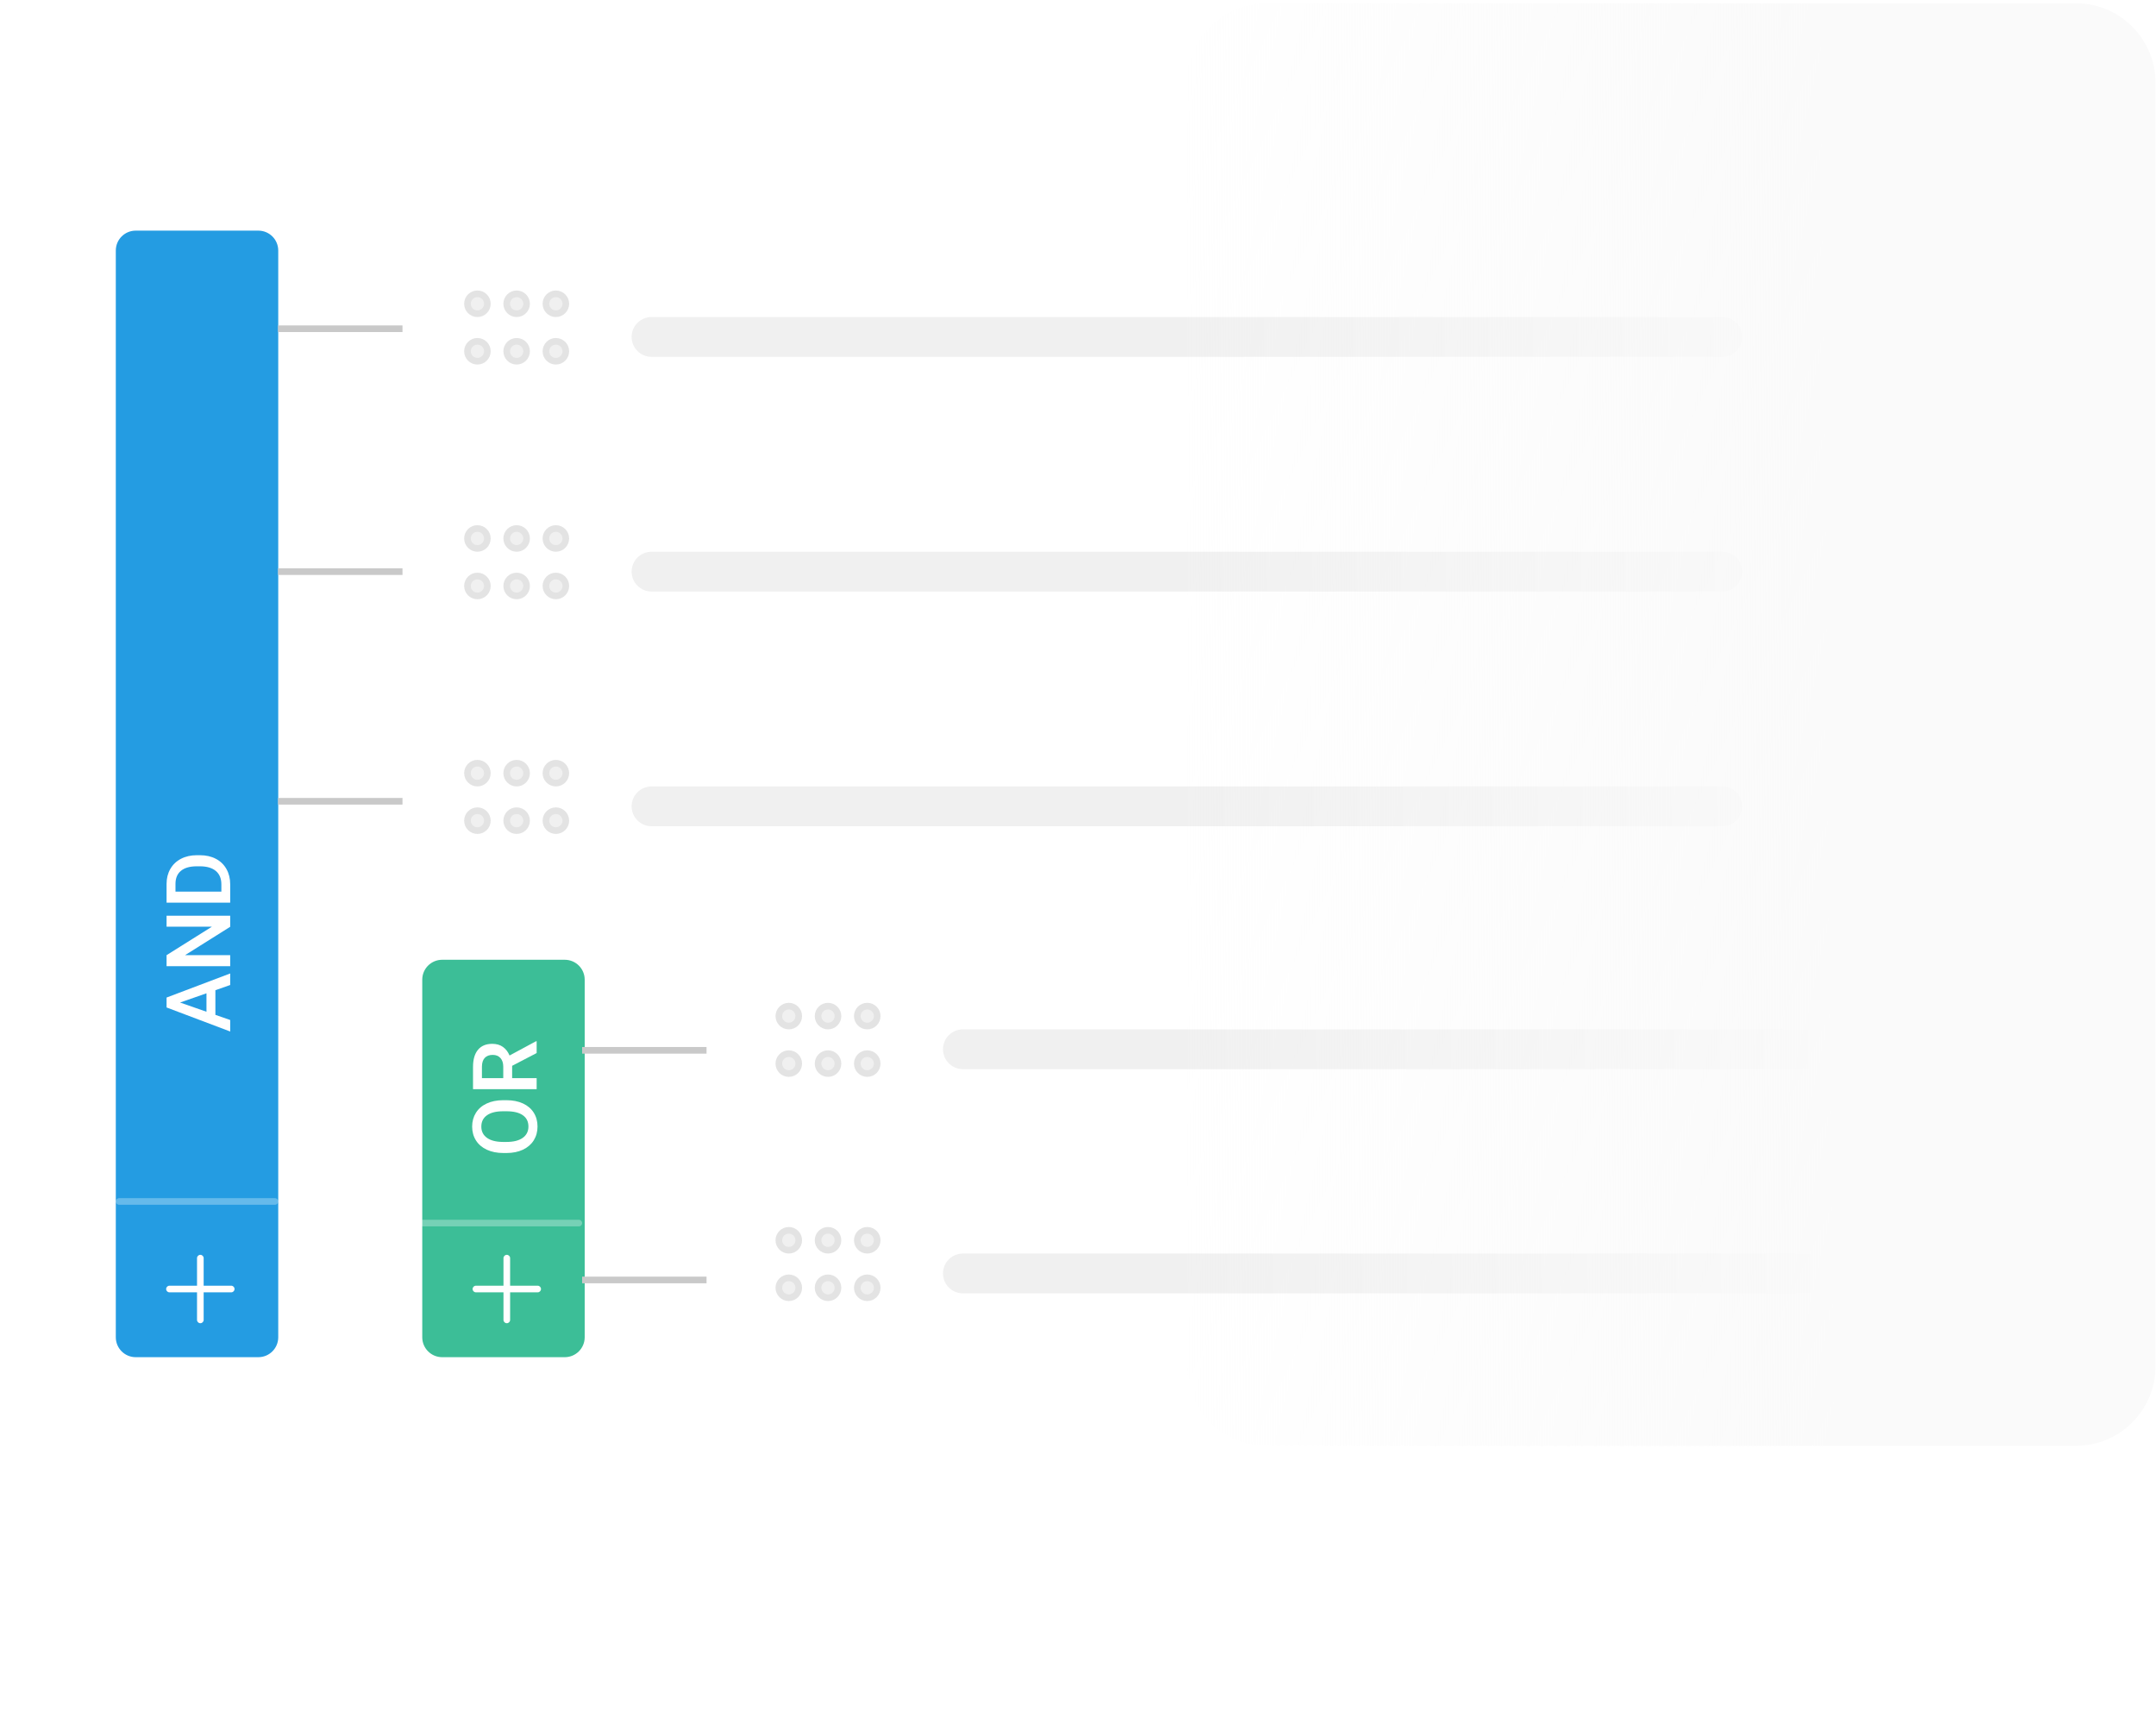 <svg width="325" height="258" viewBox="0 0 325 258" fill="none" xmlns="http://www.w3.org/2000/svg">
<path d="M59.736 39.763C59.736 37.001 61.974 34.763 64.736 34.763H278.229C280.991 34.763 283.229 37.001 283.229 39.763V59.163C283.229 61.924 280.991 64.162 278.229 64.162H64.736C61.974 64.162 59.736 61.924 59.736 59.163V39.763Z" fill="white"/>
<path d="M59.736 75.138C59.736 72.377 61.974 70.138 64.736 70.138H278.229C280.991 70.138 283.229 72.377 283.229 75.138V94.538C283.229 97.299 280.991 99.538 278.229 99.538H64.736C61.974 99.538 59.736 97.299 59.736 94.538V75.138Z" fill="white"/>
<path d="M59.736 110.514C59.736 107.752 61.974 105.514 64.736 105.514H278.229C280.991 105.514 283.229 107.752 283.229 110.514V129.913C283.229 132.675 280.991 134.913 278.229 134.913H64.736C61.974 134.913 59.736 132.675 59.736 129.913V110.514Z" fill="white"/>
<path d="M70.467 45.787C70.467 44.959 71.138 44.287 71.967 44.287C72.795 44.287 73.467 44.959 73.467 45.787C73.467 46.615 72.795 47.287 71.967 47.287C71.138 47.287 70.467 46.615 70.467 45.787Z" fill="#F0F0F0" stroke="#E3E3E3"/>
<path d="M76.38 45.787C76.38 44.959 77.052 44.287 77.88 44.287C78.708 44.287 79.38 44.959 79.38 45.787C79.38 46.615 78.708 47.287 77.88 47.287C77.052 47.287 76.38 46.615 76.38 45.787Z" fill="#F0F0F0" stroke="#E3E3E3"/>
<path d="M82.293 45.787C82.293 44.959 82.965 44.287 83.793 44.287C84.621 44.287 85.293 44.959 85.293 45.787C85.293 46.615 84.621 47.287 83.793 47.287C82.965 47.287 82.293 46.615 82.293 45.787Z" fill="#F0F0F0" stroke="#E3E3E3"/>
<path d="M95.212 50.787C95.212 49.13 96.555 47.787 98.212 47.787H259.64C261.297 47.787 262.64 49.13 262.64 50.787C262.64 52.444 261.297 53.787 259.64 53.787H98.212C96.555 53.787 95.212 52.444 95.212 50.787Z" fill="#F0F0F0"/>
<path d="M70.467 52.947C70.467 52.119 71.138 51.447 71.967 51.447C72.795 51.447 73.467 52.119 73.467 52.947C73.467 53.776 72.795 54.447 71.967 54.447C71.138 54.447 70.467 53.776 70.467 52.947Z" fill="#F0F0F0" stroke="#E3E3E3"/>
<path d="M76.38 52.947C76.38 52.119 77.052 51.447 77.88 51.447C78.708 51.447 79.38 52.119 79.38 52.947C79.38 53.776 78.708 54.447 77.88 54.447C77.052 54.447 76.38 53.776 76.38 52.947Z" fill="#F0F0F0" stroke="#E3E3E3"/>
<path d="M82.293 52.947C82.293 52.119 82.965 51.447 83.793 51.447C84.621 51.447 85.293 52.119 85.293 52.947C85.293 53.776 84.621 54.447 83.793 54.447C82.965 54.447 82.293 53.776 82.293 52.947Z" fill="#F0F0F0" stroke="#E3E3E3"/>
<path d="M70.467 81.162C70.467 80.334 71.138 79.662 71.967 79.662C72.795 79.662 73.467 80.334 73.467 81.162C73.467 81.991 72.795 82.662 71.967 82.662C71.138 82.662 70.467 81.991 70.467 81.162Z" fill="#F0F0F0" stroke="#E3E3E3"/>
<path d="M76.38 81.162C76.38 80.334 77.052 79.662 77.88 79.662C78.708 79.662 79.38 80.334 79.38 81.162C79.38 81.991 78.708 82.662 77.88 82.662C77.052 82.662 76.38 81.991 76.38 81.162Z" fill="#F0F0F0" stroke="#E3E3E3"/>
<path d="M82.293 81.162C82.293 80.334 82.965 79.662 83.793 79.662C84.621 79.662 85.293 80.334 85.293 81.162C85.293 81.991 84.621 82.662 83.793 82.662C82.965 82.662 82.293 81.991 82.293 81.162Z" fill="#F0F0F0" stroke="#E3E3E3"/>
<path d="M95.212 86.162C95.212 84.505 96.555 83.162 98.212 83.162H259.64C261.297 83.162 262.64 84.505 262.64 86.162C262.64 87.819 261.297 89.162 259.64 89.162H98.212C96.555 89.162 95.212 87.819 95.212 86.162Z" fill="#F0F0F0"/>
<path d="M70.467 88.323C70.467 87.494 71.138 86.823 71.967 86.823C72.795 86.823 73.467 87.494 73.467 88.323C73.467 89.151 72.795 89.823 71.967 89.823C71.138 89.823 70.467 89.151 70.467 88.323Z" fill="#F0F0F0" stroke="#E3E3E3"/>
<path d="M76.38 88.323C76.38 87.494 77.052 86.823 77.88 86.823C78.708 86.823 79.38 87.494 79.38 88.323C79.38 89.151 78.708 89.823 77.88 89.823C77.052 89.823 76.38 89.151 76.38 88.323Z" fill="#F0F0F0" stroke="#E3E3E3"/>
<path d="M82.293 88.323C82.293 87.494 82.965 86.823 83.793 86.823C84.621 86.823 85.293 87.494 85.293 88.323C85.293 89.151 84.621 89.823 83.793 89.823C82.965 89.823 82.293 89.151 82.293 88.323Z" fill="#F0F0F0" stroke="#E3E3E3"/>
<path d="M70.467 116.538C70.467 115.709 71.138 115.038 71.967 115.038C72.795 115.038 73.467 115.709 73.467 116.538C73.467 117.366 72.795 118.038 71.967 118.038C71.138 118.038 70.467 117.366 70.467 116.538Z" fill="#F0F0F0" stroke="#E3E3E3"/>
<path d="M76.38 116.538C76.38 115.709 77.052 115.038 77.88 115.038C78.708 115.038 79.38 115.709 79.38 116.538C79.38 117.366 78.708 118.038 77.88 118.038C77.052 118.038 76.38 117.366 76.38 116.538Z" fill="#F0F0F0" stroke="#E3E3E3"/>
<path d="M82.293 116.538C82.293 115.709 82.965 115.038 83.793 115.038C84.621 115.038 85.293 115.709 85.293 116.538C85.293 117.366 84.621 118.038 83.793 118.038C82.965 118.038 82.293 117.366 82.293 116.538Z" fill="#F0F0F0" stroke="#E3E3E3"/>
<path d="M95.212 121.538C95.212 119.881 96.555 118.538 98.212 118.538H259.64C261.297 118.538 262.64 119.881 262.64 121.538C262.64 123.195 261.297 124.538 259.64 124.538H98.212C96.555 124.538 95.212 123.195 95.212 121.538Z" fill="#F0F0F0"/>
<path d="M70.467 123.698C70.467 122.87 71.138 122.198 71.967 122.198C72.795 122.198 73.467 122.87 73.467 123.698C73.467 124.527 72.795 125.198 71.967 125.198C71.138 125.198 70.467 124.527 70.467 123.698Z" fill="#F0F0F0" stroke="#E3E3E3"/>
<path d="M76.38 123.698C76.38 122.87 77.052 122.198 77.88 122.198C78.708 122.198 79.38 122.87 79.38 123.698C79.38 124.527 78.708 125.198 77.88 125.198C77.052 125.198 76.38 124.527 76.38 123.698Z" fill="#F0F0F0" stroke="#E3E3E3"/>
<path d="M82.293 123.698C82.293 122.87 82.965 122.198 83.793 122.198C84.621 122.198 85.293 122.87 85.293 123.698C85.293 124.527 84.621 125.198 83.793 125.198C82.965 125.198 82.293 124.527 82.293 123.698Z" fill="#F0F0F0" stroke="#E3E3E3"/>
<path d="M107 148C107 145.239 109.239 143 112 143H317C319.761 143 322 145.239 322 148V166C322 168.761 319.761 171 317 171H112C109.239 171 107 168.761 107 166V148Z" fill="white"/>
<path d="M107 181C107 178.239 109.239 176 112 176H317C319.761 176 322 178.239 322 181V200C322 202.761 319.761 205 317 205H112C109.239 205 107 202.761 107 200V181Z" fill="white"/>
<g opacity="0.2">
<g filter="url(#filter0_d)">
<path d="M23.071 240.113C23.071 239.802 23.323 239.55 23.635 239.55H46.993C47.304 239.55 47.557 239.802 47.557 240.113C47.557 240.424 47.304 240.677 46.993 240.677H23.635C23.323 240.677 23.071 240.424 23.071 240.113Z" fill="white"/>
</g>
</g>
<g filter="url(#filter1_d)">
<path d="M17.457 37.763C17.457 36.106 18.801 34.763 20.457 34.763H38.943C40.6 34.763 41.943 36.106 41.943 37.763V201.568C41.943 203.225 40.6 204.568 38.943 204.568H20.457C18.801 204.568 17.457 203.225 17.457 201.568V37.763Z" fill="#249CE2"/>
</g>
<path d="M32.468 149.254L32.468 152.969L34.701 153.746L34.701 155.479L25.11 151.856L25.11 150.36L34.701 146.731L34.701 148.47L32.468 149.254ZM31.124 152.501L31.124 149.721L27.145 151.111L31.124 152.501ZM34.701 138.029L34.701 139.696L27.896 143.971L34.701 143.971L34.701 145.637L25.11 145.637L25.11 143.971L31.941 139.683L25.11 139.683L25.11 138.029L34.701 138.029ZM34.701 136.06L25.11 136.06L25.11 133.227C25.11 132.38 25.299 131.629 25.676 130.974C26.054 130.316 26.59 129.806 27.284 129.446C27.977 129.086 28.772 128.906 29.668 128.906L30.149 128.906C31.058 128.906 31.857 129.088 32.547 129.453C33.236 129.813 33.767 130.329 34.141 131.001C34.514 131.668 34.701 132.434 34.701 133.3L34.701 136.06ZM26.453 134.393L33.37 134.393L33.37 133.306C33.37 132.432 33.098 131.763 32.553 131.297C32.004 130.827 31.218 130.588 30.195 130.579L29.662 130.579C28.621 130.579 27.826 130.805 27.277 131.258C26.728 131.71 26.453 132.366 26.453 133.227L26.453 134.393Z" fill="white"/>
<g filter="url(#filter2_d)">
<path d="M29.7 189.639C29.7 189.363 29.924 189.139 30.2 189.139C30.476 189.139 30.7 189.363 30.7 189.639V198.949C30.7 199.226 30.476 199.449 30.2 199.449C29.924 199.449 29.7 199.226 29.7 198.949V189.639Z" fill="white"/>
</g>
<g filter="url(#filter3_d)">
<path d="M34.855 193.794C35.131 193.794 35.355 194.018 35.355 194.294C35.355 194.57 35.131 194.794 34.855 194.794L25.545 194.794C25.269 194.794 25.045 194.57 25.045 194.294C25.045 194.018 25.269 193.794 25.545 193.794L34.855 193.794Z" fill="white"/>
</g>
<g opacity="0.3">
<g filter="url(#filter4_d)">
<path d="M41.443 180.597C41.719 180.597 41.943 180.821 41.943 181.097C41.943 181.373 41.719 181.597 41.443 181.597L17.957 181.597C17.681 181.597 17.457 181.373 17.457 181.097C17.457 180.821 17.681 180.597 17.957 180.597L41.443 180.597Z" fill="white"/>
</g>
</g>
<g filter="url(#filter5_d)">
<path d="M63.652 147.666C63.652 146.009 64.996 144.666 66.652 144.666H85.138C86.794 144.666 88.138 146.009 88.138 147.666V201.568C88.138 203.225 86.794 204.568 85.138 204.568H66.652C64.996 204.568 63.652 203.225 63.652 201.568V147.666Z" fill="#3CBE97"/>
</g>
<g opacity="0.3">
<g filter="url(#filter6_d)">
<path d="M87.251 183.855C87.527 183.855 87.751 184.079 87.751 184.355C87.751 184.631 87.527 184.855 87.251 184.855L63.766 184.855C63.489 184.855 63.266 184.631 63.266 184.355C63.266 184.079 63.489 183.855 63.766 183.855L87.251 183.855Z" fill="white"/>
</g>
</g>
<path d="M76.35 165.834C77.29 165.834 78.116 165.997 78.827 166.322C79.534 166.647 80.079 167.112 80.461 167.718C80.838 168.32 81.027 169.014 81.027 169.8C81.027 170.577 80.838 171.271 80.461 171.881C80.079 172.487 79.536 172.957 78.834 173.291C78.131 173.62 77.321 173.787 76.403 173.792L75.863 173.792C74.927 173.792 74.102 173.627 73.386 173.298C72.67 172.964 72.124 172.496 71.746 171.895C71.364 171.289 71.173 170.595 71.173 169.813C71.173 169.031 71.362 168.34 71.739 167.738C72.113 167.132 72.653 166.664 73.36 166.335C74.062 166.006 74.881 165.839 75.817 165.834L76.35 165.834ZM75.85 167.501C74.787 167.501 73.972 167.703 73.406 168.107C72.839 168.507 72.556 169.075 72.556 169.813C72.556 170.533 72.839 171.098 73.406 171.506C73.968 171.91 74.765 172.116 75.797 172.125L76.35 172.125C77.404 172.125 78.219 171.921 78.794 171.513C79.37 171.1 79.657 170.529 79.657 169.8C79.657 169.062 79.376 168.496 78.814 168.1C78.252 167.701 77.431 167.501 76.35 167.501L75.85 167.501ZM77.2 160.65L77.2 162.508L80.895 162.508L80.895 164.174L71.305 164.174L71.305 160.802C71.305 159.695 71.553 158.841 72.049 158.239C72.545 157.638 73.263 157.337 74.203 157.337C74.844 157.337 75.382 157.493 75.817 157.805C76.247 158.112 76.579 158.542 76.811 159.096L80.81 156.942L80.895 156.942L80.895 158.727L77.2 160.65ZM75.863 162.508L75.863 160.795C75.863 160.233 75.722 159.794 75.441 159.478C75.156 159.162 74.767 159.003 74.275 159.003C73.762 159.003 73.364 159.151 73.083 159.445C72.802 159.735 72.657 160.169 72.648 160.749L72.648 162.508L75.863 162.508Z" fill="white"/>
<g filter="url(#filter7_d)">
<path d="M75.895 189.639C75.895 189.363 76.119 189.139 76.395 189.139C76.671 189.139 76.895 189.363 76.895 189.639V198.949C76.895 199.225 76.671 199.449 76.395 199.449C76.119 199.449 75.895 199.225 75.895 198.949V189.639Z" fill="white"/>
</g>
<g filter="url(#filter8_d)">
<path d="M81.05 193.794C81.326 193.794 81.55 194.018 81.55 194.294C81.55 194.57 81.326 194.794 81.05 194.794L71.74 194.794C71.464 194.794 71.24 194.57 71.24 194.294C71.24 194.018 71.464 193.794 71.74 193.794L81.05 193.794Z" fill="white"/>
</g>
<path d="M117.405 153.156C117.405 152.328 118.076 151.656 118.905 151.656C119.733 151.656 120.405 152.328 120.405 153.156C120.405 153.984 119.733 154.656 118.905 154.656C118.076 154.656 117.405 153.984 117.405 153.156Z" fill="#F0F0F0" stroke="#E3E3E3"/>
<path d="M123.318 153.156C123.318 152.328 123.989 151.656 124.818 151.656C125.646 151.656 126.318 152.328 126.318 153.156C126.318 153.984 125.646 154.656 124.818 154.656C123.989 154.656 123.318 153.984 123.318 153.156Z" fill="#F0F0F0" stroke="#E3E3E3"/>
<path d="M129.231 153.156C129.231 152.328 129.903 151.656 130.731 151.656C131.559 151.656 132.231 152.328 132.231 153.156C132.231 153.984 131.559 154.656 130.731 154.656C129.903 154.656 129.231 153.984 129.231 153.156Z" fill="#F0F0F0" stroke="#E3E3E3"/>
<path d="M142.15 158.156C142.15 156.499 143.493 155.156 145.15 155.156H306.578C308.234 155.156 309.578 156.499 309.578 158.156C309.578 159.813 308.234 161.156 306.578 161.156H145.15C143.493 161.156 142.15 159.813 142.15 158.156Z" fill="#F0F0F0"/>
<path d="M117.405 160.316C117.405 159.488 118.076 158.816 118.905 158.816C119.733 158.816 120.405 159.488 120.405 160.316C120.405 161.145 119.733 161.816 118.905 161.816C118.076 161.816 117.405 161.145 117.405 160.316Z" fill="#F0F0F0" stroke="#E3E3E3"/>
<path d="M123.318 160.316C123.318 159.488 123.989 158.816 124.818 158.816C125.646 158.816 126.318 159.488 126.318 160.316C126.318 161.145 125.646 161.816 124.818 161.816C123.989 161.816 123.318 161.145 123.318 160.316Z" fill="#F0F0F0" stroke="#E3E3E3"/>
<path d="M129.231 160.316C129.231 159.488 129.903 158.816 130.731 158.816C131.559 158.816 132.231 159.488 132.231 160.316C132.231 161.145 131.559 161.816 130.731 161.816C129.903 161.816 129.231 161.145 129.231 160.316Z" fill="#F0F0F0" stroke="#E3E3E3"/>
<path d="M117.405 186.946C117.405 186.118 118.076 185.446 118.905 185.446C119.733 185.446 120.405 186.118 120.405 186.946C120.405 187.775 119.733 188.446 118.905 188.446C118.076 188.446 117.405 187.775 117.405 186.946Z" fill="#F0F0F0" stroke="#E3E3E3"/>
<path d="M123.318 186.946C123.318 186.118 123.989 185.446 124.818 185.446C125.646 185.446 126.318 186.118 126.318 186.946C126.318 187.775 125.646 188.446 124.818 188.446C123.989 188.446 123.318 187.775 123.318 186.946Z" fill="#F0F0F0" stroke="#E3E3E3"/>
<path d="M129.231 186.946C129.231 186.118 129.903 185.446 130.731 185.446C131.559 185.446 132.231 186.118 132.231 186.946C132.231 187.775 131.559 188.446 130.731 188.446C129.903 188.446 129.231 187.775 129.231 186.946Z" fill="#F0F0F0" stroke="#E3E3E3"/>
<path d="M142.15 191.946C142.15 190.289 143.493 188.946 145.15 188.946H306.578C308.234 188.946 309.578 190.289 309.578 191.946C309.578 193.603 308.234 194.946 306.578 194.946H145.15C143.493 194.946 142.15 193.603 142.15 191.946Z" fill="#F0F0F0"/>
<path d="M117.405 194.107C117.405 193.278 118.076 192.607 118.905 192.607C119.733 192.607 120.405 193.278 120.405 194.107C120.405 194.935 119.733 195.607 118.905 195.607C118.076 195.607 117.405 194.935 117.405 194.107Z" fill="#F0F0F0" stroke="#E3E3E3"/>
<path d="M123.318 194.107C123.318 193.278 123.989 192.607 124.818 192.607C125.646 192.607 126.318 193.278 126.318 194.107C126.318 194.935 125.646 195.607 124.818 195.607C123.989 195.607 123.318 194.935 123.318 194.107Z" fill="#F0F0F0" stroke="#E3E3E3"/>
<path d="M129.231 194.107C129.231 193.278 129.903 192.607 130.731 192.607C131.559 192.607 132.231 193.278 132.231 194.107C132.231 194.935 131.559 195.607 130.731 195.607C129.903 195.607 129.231 194.935 129.231 194.107Z" fill="#F0F0F0" stroke="#E3E3E3"/>
<path d="M41.916 49.55H60.671" stroke="#C9C9C9"/>
<path d="M41.916 86.162H60.671" stroke="#C9C9C9"/>
<path d="M87.751 158.316H106.506" stroke="#C9C9C9"/>
<path d="M41.916 120.774H60.671" stroke="#C9C9C9"/>
<path d="M87.751 192.928H106.506" stroke="#C9C9C9"/>
<path d="M178.926 12.493C178.926 5.866 184.298 0.493 190.926 0.493H312.931C319.558 0.493 324.931 5.866 324.931 12.493V205.928C324.931 212.556 319.558 217.928 312.931 217.928H190.926C184.298 217.928 178.926 212.556 178.926 205.928V12.493Z" fill="url(#paint0_linear)"/>
<defs>
<filter id="filter0_d" x="6.208" y="222.687" width="58.212" height="34.853" filterUnits="userSpaceOnUse" color-interpolation-filters="sRGB">
<feFlood flood-opacity="0" result="BackgroundImageFix"/>
<feColorMatrix in="SourceAlpha" type="matrix" values="0 0 0 0 0 0 0 0 0 0 0 0 0 0 0 0 0 0 127 0" result="hardAlpha"/>
<feOffset/>
<feGaussianBlur stdDeviation="8.432"/>
<feColorMatrix type="matrix" values="0 0 0 0 0 0 0 0 0 0 0 0 0 0 0 0 0 0 0.1 0"/>
<feBlend mode="normal" in2="BackgroundImageFix" result="effect1_dropShadow"/>
<feBlend mode="normal" in="SourceGraphic" in2="effect1_dropShadow" result="shape"/>
</filter>
<filter id="filter1_d" x="0.594" y="17.899" width="58.212" height="203.532" filterUnits="userSpaceOnUse" color-interpolation-filters="sRGB">
<feFlood flood-opacity="0" result="BackgroundImageFix"/>
<feColorMatrix in="SourceAlpha" type="matrix" values="0 0 0 0 0 0 0 0 0 0 0 0 0 0 0 0 0 0 127 0" result="hardAlpha"/>
<feOffset/>
<feGaussianBlur stdDeviation="8.432"/>
<feColorMatrix type="matrix" values="0 0 0 0 0 0 0 0 0 0 0 0 0 0 0 0 0 0 0.1 0"/>
<feBlend mode="normal" in2="BackgroundImageFix" result="effect1_dropShadow"/>
<feBlend mode="normal" in="SourceGraphic" in2="effect1_dropShadow" result="shape"/>
</filter>
<filter id="filter2_d" x="12.837" y="172.276" width="34.726" height="44.036" filterUnits="userSpaceOnUse" color-interpolation-filters="sRGB">
<feFlood flood-opacity="0" result="BackgroundImageFix"/>
<feColorMatrix in="SourceAlpha" type="matrix" values="0 0 0 0 0 0 0 0 0 0 0 0 0 0 0 0 0 0 127 0" result="hardAlpha"/>
<feOffset/>
<feGaussianBlur stdDeviation="8.432"/>
<feColorMatrix type="matrix" values="0 0 0 0 0 0 0 0 0 0 0 0 0 0 0 0 0 0 0.1 0"/>
<feBlend mode="normal" in2="BackgroundImageFix" result="effect1_dropShadow"/>
<feBlend mode="normal" in="SourceGraphic" in2="effect1_dropShadow" result="shape"/>
</filter>
<filter id="filter3_d" x="8.182" y="176.931" width="44.036" height="34.726" filterUnits="userSpaceOnUse" color-interpolation-filters="sRGB">
<feFlood flood-opacity="0" result="BackgroundImageFix"/>
<feColorMatrix in="SourceAlpha" type="matrix" values="0 0 0 0 0 0 0 0 0 0 0 0 0 0 0 0 0 0 127 0" result="hardAlpha"/>
<feOffset/>
<feGaussianBlur stdDeviation="8.432"/>
<feColorMatrix type="matrix" values="0 0 0 0 0 0 0 0 0 0 0 0 0 0 0 0 0 0 0.1 0"/>
<feBlend mode="normal" in2="BackgroundImageFix" result="effect1_dropShadow"/>
<feBlend mode="normal" in="SourceGraphic" in2="effect1_dropShadow" result="shape"/>
</filter>
<filter id="filter4_d" x="0.594" y="163.734" width="58.212" height="34.726" filterUnits="userSpaceOnUse" color-interpolation-filters="sRGB">
<feFlood flood-opacity="0" result="BackgroundImageFix"/>
<feColorMatrix in="SourceAlpha" type="matrix" values="0 0 0 0 0 0 0 0 0 0 0 0 0 0 0 0 0 0 127 0" result="hardAlpha"/>
<feOffset/>
<feGaussianBlur stdDeviation="8.432"/>
<feColorMatrix type="matrix" values="0 0 0 0 0 0 0 0 0 0 0 0 0 0 0 0 0 0 0.1 0"/>
<feBlend mode="normal" in2="BackgroundImageFix" result="effect1_dropShadow"/>
<feBlend mode="normal" in="SourceGraphic" in2="effect1_dropShadow" result="shape"/>
</filter>
<filter id="filter5_d" x="46.789" y="127.802" width="58.212" height="93.629" filterUnits="userSpaceOnUse" color-interpolation-filters="sRGB">
<feFlood flood-opacity="0" result="BackgroundImageFix"/>
<feColorMatrix in="SourceAlpha" type="matrix" values="0 0 0 0 0 0 0 0 0 0 0 0 0 0 0 0 0 0 127 0" result="hardAlpha"/>
<feOffset/>
<feGaussianBlur stdDeviation="8.432"/>
<feColorMatrix type="matrix" values="0 0 0 0 0 0 0 0 0 0 0 0 0 0 0 0 0 0 0.1 0"/>
<feBlend mode="normal" in2="BackgroundImageFix" result="effect1_dropShadow"/>
<feBlend mode="normal" in="SourceGraphic" in2="effect1_dropShadow" result="shape"/>
</filter>
<filter id="filter6_d" x="46.402" y="166.992" width="58.212" height="34.726" filterUnits="userSpaceOnUse" color-interpolation-filters="sRGB">
<feFlood flood-opacity="0" result="BackgroundImageFix"/>
<feColorMatrix in="SourceAlpha" type="matrix" values="0 0 0 0 0 0 0 0 0 0 0 0 0 0 0 0 0 0 127 0" result="hardAlpha"/>
<feOffset/>
<feGaussianBlur stdDeviation="8.432"/>
<feColorMatrix type="matrix" values="0 0 0 0 0 0 0 0 0 0 0 0 0 0 0 0 0 0 0.1 0"/>
<feBlend mode="normal" in2="BackgroundImageFix" result="effect1_dropShadow"/>
<feBlend mode="normal" in="SourceGraphic" in2="effect1_dropShadow" result="shape"/>
</filter>
<filter id="filter7_d" x="59.032" y="172.276" width="34.726" height="44.036" filterUnits="userSpaceOnUse" color-interpolation-filters="sRGB">
<feFlood flood-opacity="0" result="BackgroundImageFix"/>
<feColorMatrix in="SourceAlpha" type="matrix" values="0 0 0 0 0 0 0 0 0 0 0 0 0 0 0 0 0 0 127 0" result="hardAlpha"/>
<feOffset/>
<feGaussianBlur stdDeviation="8.432"/>
<feColorMatrix type="matrix" values="0 0 0 0 0 0 0 0 0 0 0 0 0 0 0 0 0 0 0.1 0"/>
<feBlend mode="normal" in2="BackgroundImageFix" result="effect1_dropShadow"/>
<feBlend mode="normal" in="SourceGraphic" in2="effect1_dropShadow" result="shape"/>
</filter>
<filter id="filter8_d" x="54.377" y="176.931" width="44.036" height="34.726" filterUnits="userSpaceOnUse" color-interpolation-filters="sRGB">
<feFlood flood-opacity="0" result="BackgroundImageFix"/>
<feColorMatrix in="SourceAlpha" type="matrix" values="0 0 0 0 0 0 0 0 0 0 0 0 0 0 0 0 0 0 127 0" result="hardAlpha"/>
<feOffset/>
<feGaussianBlur stdDeviation="8.432"/>
<feColorMatrix type="matrix" values="0 0 0 0 0 0 0 0 0 0 0 0 0 0 0 0 0 0 0.1 0"/>
<feBlend mode="normal" in2="BackgroundImageFix" result="effect1_dropShadow"/>
<feBlend mode="normal" in="SourceGraphic" in2="effect1_dropShadow" result="shape"/>
</filter>
<linearGradient id="paint0_linear" x1="275.719" y1="122.04" x2="174.403" y2="122.944" gradientUnits="userSpaceOnUse">
<stop stop-color="#FAFAFA"/>
<stop offset="1" stop-color="#FAFAFA" stop-opacity="0"/>
</linearGradient>
</defs>
</svg>
